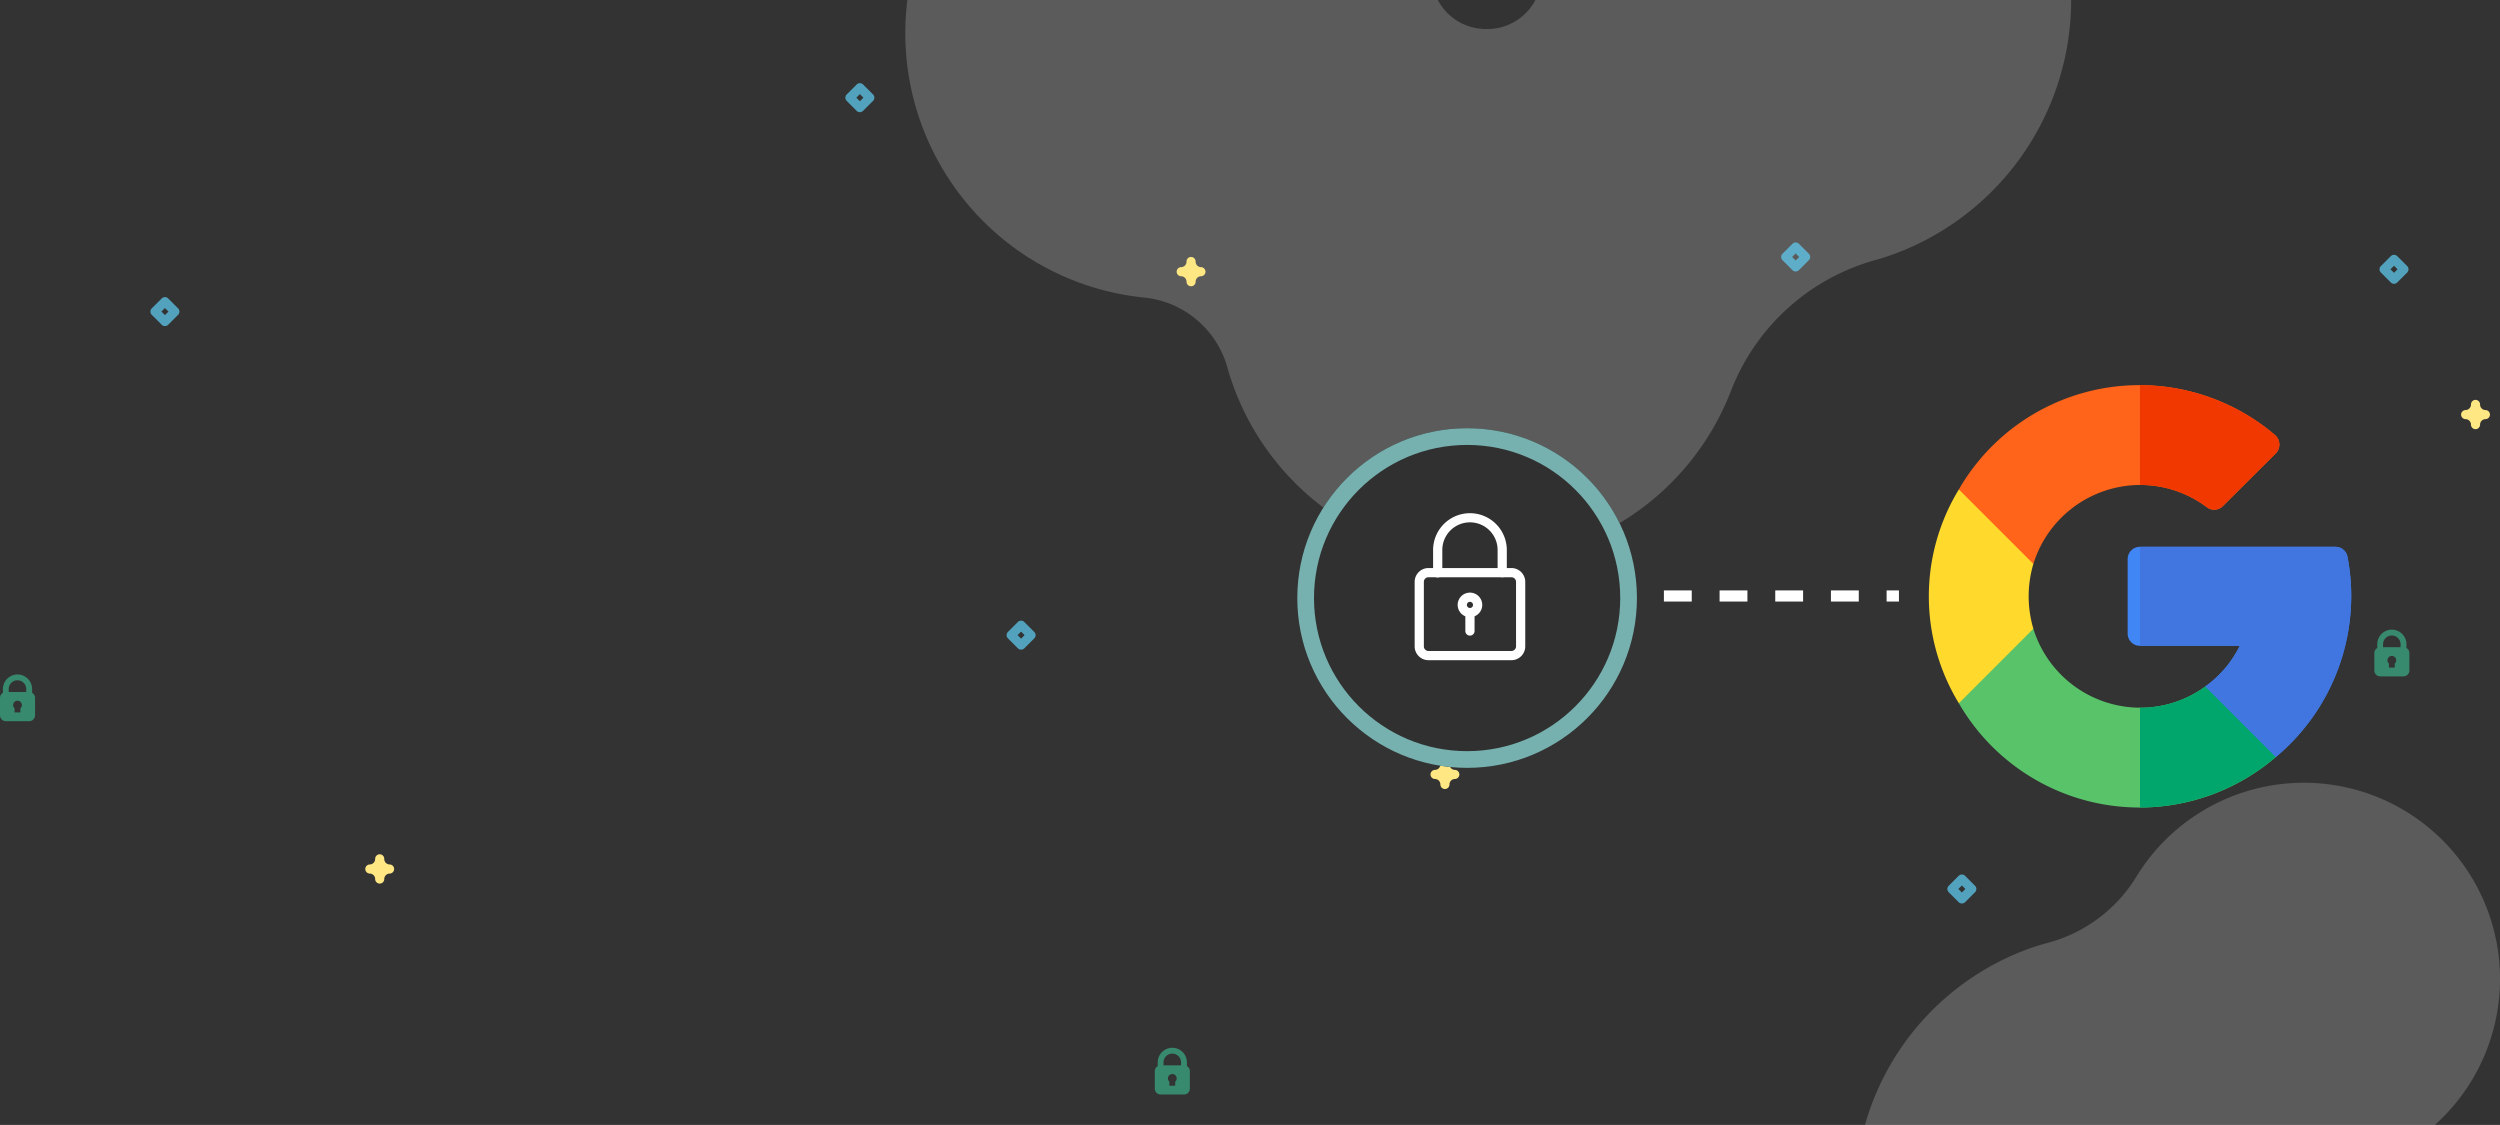 <!--
 * Copyright (c) 2020, WSO2 Inc. (http://www.wso2.com). All Rights Reserved.
 *
 * This software is the property of WSO2 Inc. and its suppliers, if any.
 * Dissemination of any information or reproduction of any material contained
 * herein in any form is strictly forbidden, unless permitted by WSO2 expressly.
 * You may not alter or remove any copyright or other notice from copies of this content."
-->

<svg xmlns="http://www.w3.org/2000/svg" width="449.012" height="202.046" viewBox="0 0 449.012 202.046">
    <rect x="0" y="0" width="449.012" height="202.046" fill="#333333" stroke="none"/>
    <g id="social-login-illustration" transform="translate(-36.539)">
        <path id="Intersection_1" data-name="Intersection 1"
              d="M390.766,202.046a47.42,47.42,0,0,1,30.075-31.876q1.318-.438,2.641-.794a26.745,26.745,0,0,0,15.984-11.831,35.237,35.237,0,1,1,53.664,44.5ZM322.2,100.734q-1.059,0-2.128-.046a47.733,47.733,0,0,1-43.7-34.275q-.062-.233-.121-.447a17.3,17.3,0,0,0-14.9-12.516,47.636,47.636,0,0,1-34.845-20.9l.01.007A47.722,47.722,0,0,1,218.785,0h95.269a9.745,9.745,0,0,0,8.529,5.21h.192A9.77,9.77,0,0,0,331.588,0h96.218a48.652,48.652,0,0,1-34.2,46.438q-.525.152-1.051.293a38.954,38.954,0,0,0-25.926,23.68A47.732,47.732,0,0,1,322.2,100.734Z"
              transform="translate(-19.276 0)" fill="#dbdbdb" opacity="0.24"/>
        <path id="Path_95"
              d="M424.186,166.341a.817.817,0,0,1-.817-.817.983.983,0,0,0-.983-.983.818.818,0,0,1,0-1.635.983.983,0,0,0,.983-.983.818.818,0,1,1,1.635,0,.983.983,0,0,0,.983.983.818.818,0,0,1,0,1.635.983.983,0,0,0-.983.983.817.817,0,0,1-.817.817Z"
              transform="translate(56.967 -89.259)" fill="#ffe783"/>
        <path id="Path_95-2" data-name="Path_95"
              d="M424.186,166.341a.817.817,0,0,1-.817-.817.983.983,0,0,0-.983-.983.818.818,0,0,1,0-1.635.983.983,0,0,0,.983-.983.818.818,0,1,1,1.635,0,.983.983,0,0,0,.983.983.818.818,0,0,1,0,1.635.983.983,0,0,0-.983.983.817.817,0,0,1-.817.817Z"
              transform="translate(-128.131 -24.63)" fill="#ffe783"/>
        <path id="Path_95-3" data-name="Path_95"
              d="M424.186,166.341a.817.817,0,0,1-.817-.817.983.983,0,0,0-.983-.983.818.818,0,0,1,0-1.635.983.983,0,0,0,.983-.983.818.818,0,1,1,1.635,0,.983.983,0,0,0,.983.983.818.818,0,0,1,0,1.635.983.983,0,0,0-.983.983.817.817,0,0,1-.817.817Z"
              transform="translate(-319.449 -7.643)" fill="#ffe783"/>
        <path id="Path_95-4" data-name="Path_95"
              d="M424.186,166.341a.817.817,0,0,1-.817-.817.983.983,0,0,0-.983-.983.818.818,0,0,1,0-1.635.983.983,0,0,0,.983-.983.818.818,0,1,1,1.635,0,.983.983,0,0,0,.983.983.818.818,0,0,1,0,1.635.983.983,0,0,0-.983.983.817.817,0,0,1-.817.817Z"
              transform="translate(-173.725 -114.925)" fill="#ffe783"/>
        <path id="Path_96"
              d="M68.485,419.234a.818.818,0,0,1-.577-.239l-1.788-1.788a.817.817,0,0,1,0-1.154l1.788-1.788a.817.817,0,0,1,1.154,0l1.788,1.788a.817.817,0,0,1,0,1.154L69.063,419a.818.818,0,0,1-.578.232Zm-.636-2.608.636.636.636-.636-.636-.633Z"
              transform="translate(320.415 -256.961)" fill="rgba(96,210,250,0.7)"/>
        <path id="Path_96-2" data-name="Path_96"
              d="M68.485,419.234a.818.818,0,0,1-.577-.239l-1.788-1.788a.817.817,0,0,1,0-1.154l1.788-1.788a.817.817,0,0,1,1.154,0l1.788,1.788a.817.817,0,0,1,0,1.154L69.063,419a.818.818,0,0,1-.578.232Zm-.636-2.608.636.636.636-.636-.636-.633Z"
              transform="translate(151.447 -302.555)" fill="rgba(96,210,250,0.7)"/>
        <path id="Path_96-3" data-name="Path_96"
              d="M68.485,419.234a.818.818,0,0,1-.577-.239l-1.788-1.788a.817.817,0,0,1,0-1.154l1.788-1.788a.817.817,0,0,1,1.154,0l1.788,1.788a.817.817,0,0,1,0,1.154L69.063,419a.818.818,0,0,1-.578.232Zm-.636-2.608.636.636.636-.636-.636-.633Z"
              transform="translate(-2.323 -360.666)" fill="rgba(96,210,250,0.7)"/>
        <path id="Path_97"
              d="M394.791,110.46a.813.813,0,0,1-.577-.239l-1.788-1.788a.817.817,0,0,1,0-1.154l1.788-1.788a.817.817,0,0,1,1.154,0l1.788,1.788a.817.817,0,0,1,0,1.154l-1.788,1.788a.817.817,0,0,1-.577.239Zm-.637-2.607.637.636.636-.636-.636-.636Z"
              transform="translate(71.726 -59.489)" fill="rgba(96,210,250,0.7)"/>
        <path id="Path_98"
              d="M140.755,45.636a.817.817,0,0,1-.577-.239L138.391,43.6a.817.817,0,0,1,0-1.154l1.788-1.788a.817.817,0,0,1,1.154,0l1.788,1.788a.817.817,0,0,1,0,1.154l-1.788,1.788a.813.813,0,0,1-.577.239Zm-.636-2.608.636.636.636-.636-.636-.636Z"
              transform="translate(218.295 3.128)" fill="rgba(96,210,250,0.7)"/>
        <path id="Path_98-2" data-name="Path_98"
              d="M140.755,45.636a.817.817,0,0,1-.577-.239L138.391,43.6a.817.817,0,0,1,0-1.154l1.788-1.788a.817.817,0,0,1,1.154,0l1.788,1.788a.817.817,0,0,1,0,1.154l-1.788,1.788a.813.813,0,0,1-.577.239Zm-.636-2.608.636.636.636-.636-.636-.636Z"
              transform="translate(50.221 -25.481)" fill="rgba(96,210,250,0.7)"/>
        <path id="Path_176" data-name="Path 176"
              d="M3617.69-2034.152l1.652-2.127,7.38,6.985s3.966,12.278,3.889,12.194-2.927,0-2.927,0Z"
              transform="translate(-3166.99 2120.476)" fill="none"/>
        <g id="ui_1_" data-name="ui (1)" transform="translate(382.966 69.169)">
            <path id="Path_339" data-name="Path 339"
                  d="M93.343,318.326A37.511,37.511,0,0,1,36.4,308.68l2.463-11.354L49.78,295.3a20.145,20.145,0,0,0,19.162,14.18,19.717,19.717,0,0,0,11.736-3.823l10.49,1.6Z"
                  transform="translate(-31.007 -251.542)" fill="#59c36a"/>
            <path id="Path_340" data-name="Path 340"
                  d="M280.406,377.869,278.228,366.8l-10.49-1.6A19.717,19.717,0,0,1,256,369.023v17.929A37.875,37.875,0,0,0,280.406,377.869Z"
                  transform="translate(-218.067 -311.085)" fill="#00a66c"/>
            <g id="Connected_Home_1_" transform="translate(0 18.732)">
                <g id="Group_543" data-name="Group 543">
                    <g id="Group_542" data-name="Group 542">
                        <g id="Group_541" data-name="Group 541">
                            <path id="Path_341" data-name="Path 341"
                                  d="M17.929,145.6a20.716,20.716,0,0,0,.845,5.824L5.394,164.807a36.883,36.883,0,0,1,0-38.407l10.739,1.848,2.642,11.532a20.713,20.713,0,0,0-.845,5.824Z"
                                  transform="translate(0 -126.4)" fill="#ffda2d"/>
                        </g>
                    </g>
                </g>
            </g>
            <path id="Path_342" data-name="Path 342"
                  d="M281.155,204.89a37.873,37.873,0,0,1-13.528,28.85l-12.669-12.669a19.668,19.668,0,0,0,6.179-7.29H243.222A2.2,2.2,0,0,1,241,211.556V198.222A2.2,2.2,0,0,1,243.222,196H278.31a2.2,2.2,0,0,1,2.178,1.822,37.687,37.687,0,0,1,.668,7.068Z"
                  transform="translate(-205.291 -166.956)" fill="#4086f4"/>
            <path id="Path_343" data-name="Path 343"
                  d="M273.914,213.781a19.668,19.668,0,0,1-6.179,7.29l12.671,12.669a37.569,37.569,0,0,0,12.861-35.918,2.2,2.2,0,0,0-2.18-1.822H256v17.781Z"
                  transform="translate(-218.067 -166.956)" fill="#4175df"/>
            <path id="Path_344" data-name="Path 344"
                  d="M93.965,10.594a2.243,2.243,0,0,1-.626,1.645l-9.509,9.468a2.177,2.177,0,0,1-2.889.223,19.883,19.883,0,0,0-12-4,20.144,20.144,0,0,0-19.159,14.18L36.4,18.729A37.488,37.488,0,0,1,93.17,8.95a2.337,2.337,0,0,1,.8,1.645Z"
                  transform="translate(-31.007 0.003)" fill="#ff641a"/>
            <path id="Path_345" data-name="Path 345"
                  d="M268,21.929a2.177,2.177,0,0,0,2.889-.223l9.515-9.468a2.241,2.241,0,0,0,.626-1.645,2.338,2.338,0,0,0-.8-1.645A37.817,37.817,0,0,0,256,0V17.929A19.882,19.882,0,0,1,268,21.929Z"
                  transform="translate(-218.067 0.002)" fill="#f03800"/>
        </g>
        <line id="Line_3" data-name="Line 3" x2="42.216" transform="translate(335.383 107.041)" fill="none"
              stroke="#fff" stroke-width="2" stroke-dasharray="5"/>
        <path id="padlock"
              d="M70.216,3.291v-.67a2.621,2.621,0,1,0-5.242,0v.67a1.045,1.045,0,0,0-.524.9V7.339A1.05,1.05,0,0,0,65.5,8.388h4.194a1.05,1.05,0,0,0,1.049-1.049V4.194a1.045,1.045,0,0,0-.524-.9ZM67.591,1.049a1.574,1.574,0,0,1,1.573,1.573v.524H66.015V2.621a1.574,1.574,0,0,1,1.573-1.573Zm.524,5.038v.729H67.067V6.086a.787.787,0,1,1,1.049,0Z"
              transform="translate(179.499 188.189)" fill="#3ad29f" opacity="0.55"/>
        <path id="padlock-2" data-name="padlock"
              d="M70.216,3.291v-.67a2.621,2.621,0,1,0-5.242,0v.67a1.045,1.045,0,0,0-.524.9V7.339A1.05,1.05,0,0,0,65.5,8.388h4.194a1.05,1.05,0,0,0,1.049-1.049V4.194a1.045,1.045,0,0,0-.524-.9ZM67.591,1.049a1.574,1.574,0,0,1,1.573,1.573v.524H66.015V2.621a1.574,1.574,0,0,1,1.573-1.573Zm.524,5.038v.729H67.067V6.086a.787.787,0,1,1,1.049,0Z"
              transform="translate(398.532 113.092)" fill="#3ad29f" opacity="0.55"/>
        <path id="padlock-3" data-name="padlock"
              d="M70.216,3.291v-.67a2.621,2.621,0,1,0-5.242,0v.67a1.045,1.045,0,0,0-.524.9V7.339A1.05,1.05,0,0,0,65.5,8.388h4.194a1.05,1.05,0,0,0,1.049-1.049V4.194a1.045,1.045,0,0,0-.524-.9ZM67.591,1.049a1.574,1.574,0,0,1,1.573,1.573v.524H66.015V2.621a1.574,1.574,0,0,1,1.573-1.573Zm.524,5.038v.729H67.067V6.086a.787.787,0,1,1,1.049,0Z"
              transform="translate(-27.911 121.138)" fill="#3ad29f" opacity="0.55"/>
        <g id="Group_654" data-name="Group 654" transform="translate(275.245 82.639)">
            <g id="Ellipse_136" data-name="Ellipse 136" transform="translate(-5.705 -5.728)" fill="#303030"
               stroke="#76b1af" stroke-width="3">
                <circle cx="30.5" cy="30.5" r="30.5" stroke="none"/>
                <circle cx="30.5" cy="30.5" r="29" fill="none"/>
            </g>
            <g id="password_5_" data-name="password (5)" transform="translate(15.374 9.453)">
                <path id="Path_1986" data-name="Path 1986"
                      d="M20.38,25.552H5.483A2.486,2.486,0,0,1,3,23.069V11.483A2.486,2.486,0,0,1,5.483,9h14.9a2.486,2.486,0,0,1,2.479,2.483V23.069a2.486,2.486,0,0,1-2.479,2.483Zm-14.9-14.9a.829.829,0,0,0-.828.828V23.069a.829.829,0,0,0,.828.828h14.9a.829.829,0,0,0,.828-.828V11.483a.829.829,0,0,0-.828-.828Z"
                      transform="translate(-3 0.931)" fill="#fff"/>
                <path id="Path_1987" data-name="Path 1987"
                      d="M18.414,11.586a.828.828,0,0,1-.828-.828V6.62a4.966,4.966,0,0,0-9.931,0v4.14a.828.828,0,1,1-1.655,0V6.62a6.62,6.62,0,0,1,13.239,0v4.14a.828.828,0,0,1-.825.827Z"
                      transform="translate(-2.689 0)" fill="#fff"/>
                <path id="Path_1988" data-name="Path 1988"
                      d="M12.207,17.414a2.207,2.207,0,1,1,2.207-2.207,2.207,2.207,0,0,1-2.207,2.207Zm0-2.759a.552.552,0,1,0,.552.552A.552.552,0,0,0,12.207,14.655Z"
                      transform="translate(-2.276 1.345)" fill="#fff"/>
                <path id="Path_1989" data-name="Path 1989"
                      d="M12.078,20.442a.828.828,0,0,1-.828-.828V16.58a.828.828,0,0,1,1.655,0v3.035A.828.828,0,0,1,12.078,20.442Z"
                      transform="translate(-2.147 1.628)" fill="#fff"/>
            </g>
        </g>
    </g>
</svg>
